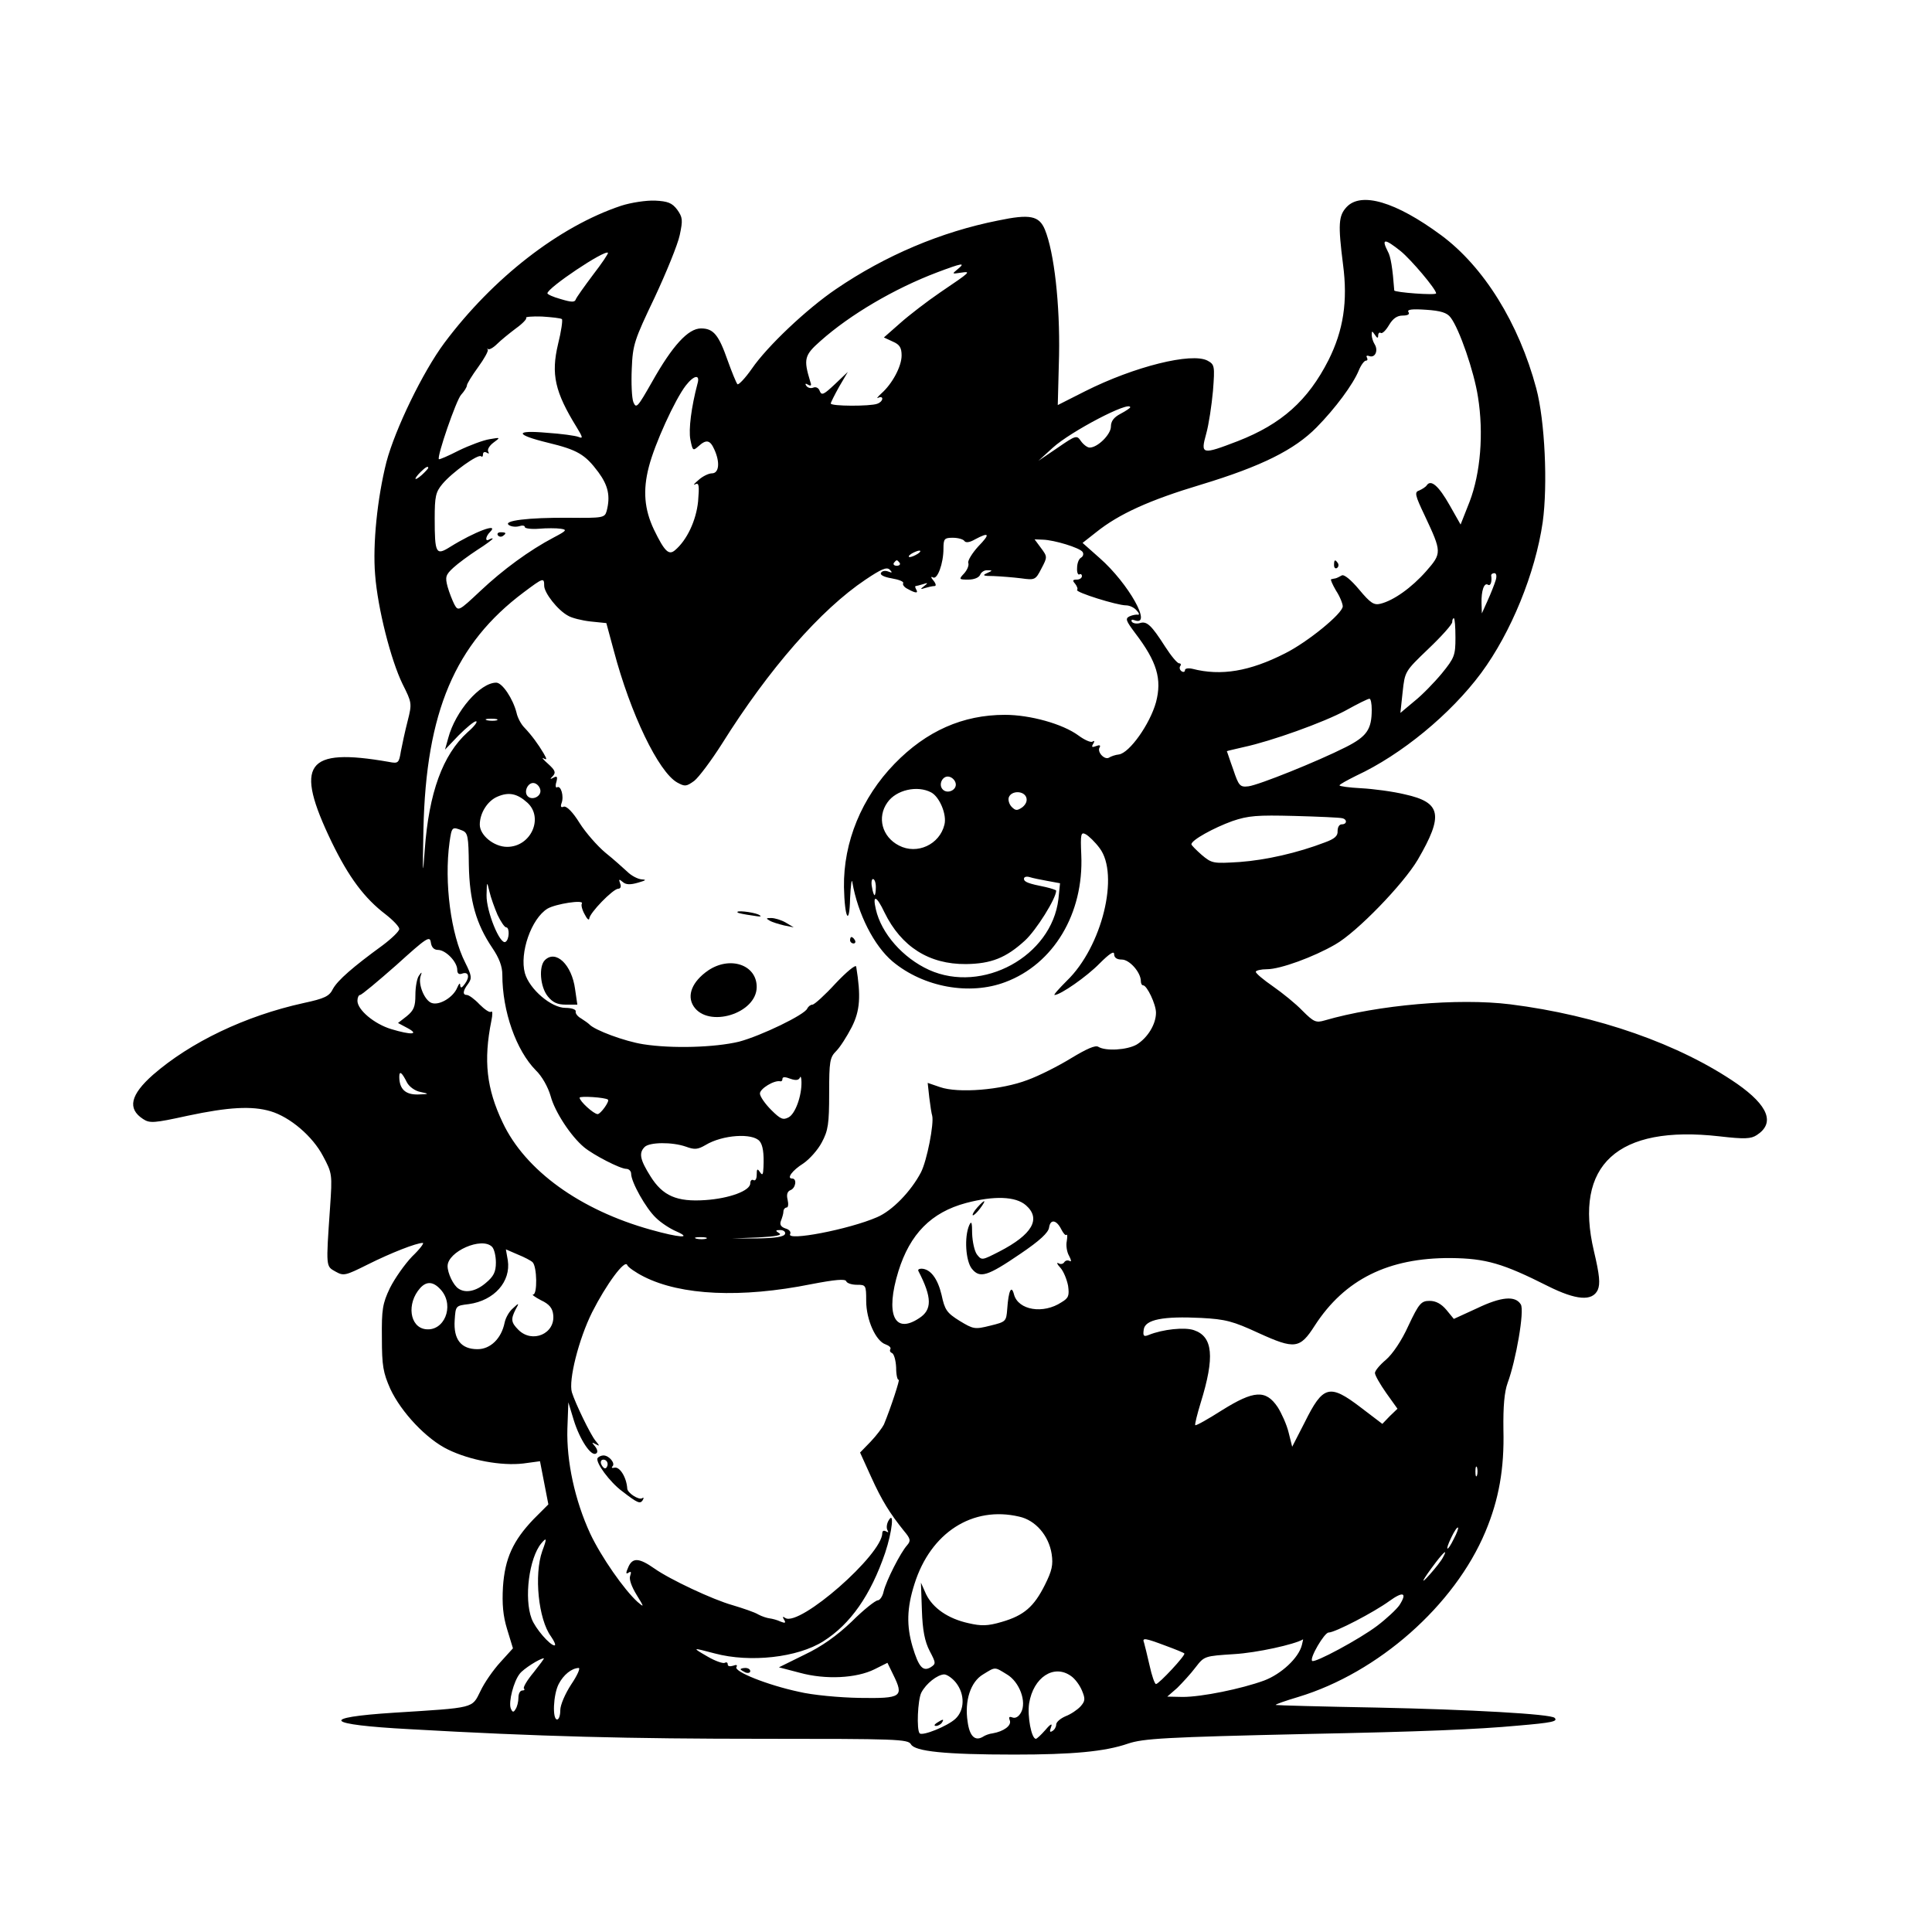 <?xml version="1.0" standalone="no"?>
<!DOCTYPE svg PUBLIC "-//W3C//DTD SVG 20010904//EN"
 "http://www.w3.org/TR/2001/REC-SVG-20010904/DTD/svg10.dtd">
<svg version="1.0" xmlns="http://www.w3.org/2000/svg"
 width="600pt" height="600pt" viewBox="0 0 600 600"
 preserveAspectRatio="xMidYMid meet">

<g transform="translate(0,600) scale(0.1,-0.1)"
fill="#000000" stroke="none">
<path d="M1929 5361 c-192 -64 -398 -224 -549 -426 -67 -90 -153 -268 -180
-370 -28 -111 -43 -255 -35 -350 8 -105 49 -265 85 -339 29 -58 30 -60 16
-115 -8 -31 -17 -73 -21 -94 -6 -37 -8 -39 -38 -33 -258 45 -294 -6 -177 -249
53 -109 101 -174 168 -225 23 -18 42 -38 42 -45 0 -7 -24 -30 -52 -51 -92 -67
-139 -108 -154 -135 -11 -23 -26 -30 -91 -44 -182 -40 -352 -122 -468 -223
-70 -62 -80 -105 -31 -137 21 -14 34 -13 139 10 127 27 199 31 257 14 61 -18
131 -78 163 -139 29 -54 29 -57 22 -160 -13 -188 -13 -182 17 -199 25 -14 30
-13 100 22 72 36 151 67 171 67 5 0 -9 -19 -33 -42 -23 -24 -54 -68 -69 -98
-23 -48 -26 -67 -25 -155 0 -87 4 -108 26 -158 34 -73 113 -157 180 -189 68
-33 165 -51 233 -43 l52 7 13 -67 13 -67 -46 -46 c-64 -67 -89 -122 -95 -210
-3 -53 0 -90 13 -132 l18 -59 -39 -43 c-22 -24 -50 -64 -62 -90 -27 -54 -15
-51 -269 -67 -234 -15 -214 -37 47 -51 403 -23 685 -30 1102 -30 411 0 448 -1
457 -17 12 -22 105 -32 321 -32 179 0 281 9 353 34 48 16 114 20 557 30 353 7
526 14 655 26 105 9 124 13 113 24 -11 12 -265 26 -553 32 -170 3 -311 7 -313
8 -2 2 30 13 70 25 248 75 485 284 581 513 42 100 59 196 56 317 -1 73 3 117
13 145 26 70 53 225 41 244 -17 28 -61 24 -136 -12 l-72 -33 -23 28 c-16 19
-33 28 -52 28 -26 0 -33 -7 -66 -77 -21 -47 -50 -89 -70 -106 -19 -16 -34 -34
-34 -41 0 -7 16 -35 35 -62 l35 -49 -24 -23 -23 -24 -67 51 c-97 74 -117 69
-174 -46 l-39 -76 -11 44 c-6 25 -22 60 -34 79 -37 55 -74 52 -172 -9 -44 -28
-81 -49 -84 -47 -2 2 6 34 17 70 44 142 38 205 -21 225 -28 10 -97 3 -141 -15
-15 -6 -18 -3 -15 17 4 31 60 42 179 36 75 -4 98 -10 178 -47 112 -51 128 -49
174 23 93 144 229 211 422 210 110 -1 163 -17 302 -87 88 -44 138 -48 155 -12
8 19 6 45 -12 121 -63 267 73 392 390 356 78 -9 98 -8 116 4 57 37 36 91 -61
159 -178 123 -434 213 -705 247 -162 20 -411 -2 -576 -50 -27 -8 -34 -5 -69
30 -21 22 -62 55 -92 76 -29 20 -53 40 -53 45 0 4 16 8 35 8 41 0 145 38 212
77 67 38 211 187 256 263 81 139 73 178 -40 203 -37 9 -98 17 -135 19 -38 2
-68 6 -68 9 0 3 24 16 52 30 140 65 293 191 388 319 93 126 168 310 191 468
16 116 7 315 -20 416 -54 202 -163 378 -296 476 -141 104 -248 135 -293 87
-25 -27 -27 -53 -11 -179 15 -114 1 -204 -45 -296 -64 -126 -146 -199 -282
-252 -112 -43 -116 -42 -98 23 8 28 17 89 21 133 6 78 5 82 -17 94 -49 26
-227 -18 -380 -95 l-85 -43 4 154 c3 159 -15 320 -44 391 -18 43 -46 49 -146
28 -176 -35 -349 -108 -503 -213 -90 -61 -213 -177 -261 -247 -21 -30 -42 -52
-45 -48 -4 5 -17 37 -30 73 -28 80 -44 100 -83 100 -40 0 -89 -54 -152 -166
-45 -79 -49 -84 -58 -63 -5 13 -7 60 -5 104 3 75 8 89 71 221 36 77 72 165 78
194 10 47 9 55 -8 79 -16 21 -29 26 -69 28 -27 1 -74 -6 -105 -16z m2421 -141
c32 -26 110 -118 110 -131 0 -7 -130 3 -130 9 -5 68 -11 106 -20 121 -21 41
-10 41 40 1z m-2508 -73 c-27 -36 -52 -71 -54 -77 -3 -9 -13 -9 -46 1 -23 6
-42 15 -42 18 0 17 178 136 188 126 2 -2 -19 -33 -46 -68z m1132 17 c-18 -15
-18 -15 9 -11 34 5 33 4 -63 -61 -41 -28 -97 -71 -125 -96 l-50 -44 28 -13
c21 -9 27 -19 27 -43 0 -34 -29 -88 -63 -118 -12 -11 -16 -17 -9 -13 6 3 12 2
12 -3 0 -6 -7 -13 -16 -16 -21 -8 -144 -8 -144 1 0 3 12 27 26 52 l27 46 -40
-38 c-34 -32 -41 -36 -47 -22 -3 10 -12 15 -21 11 -8 -3 -17 0 -21 6 -5 7 -2
8 6 3 9 -5 11 -2 6 11 -21 69 -18 81 32 125 92 82 230 163 362 213 77 29 91
32 64 10z m1531 -150 c27 -35 73 -168 85 -247 18 -112 8 -236 -26 -325 l-28
-71 -34 60 c-34 60 -58 81 -71 62 -3 -5 -14 -12 -23 -16 -16 -5 -14 -14 17
-79 53 -113 53 -116 4 -172 -45 -51 -101 -91 -142 -101 -20 -5 -31 2 -66 44
-26 31 -47 48 -54 44 -7 -4 -15 -8 -19 -9 -5 -1 -11 -2 -14 -3 -3 0 4 -16 15
-35 12 -18 21 -41 21 -49 0 -22 -109 -111 -179 -146 -110 -56 -199 -71 -288
-48 -13 3 -23 1 -23 -4 0 -6 -5 -7 -10 -4 -6 4 -8 11 -5 16 4 5 2 9 -3 9 -6 0
-25 23 -43 51 -43 67 -57 81 -79 74 -10 -3 -21 -1 -25 4 -3 6 0 8 8 5 58 -22
-18 114 -108 193 l-53 47 42 33 c71 57 166 100 326 148 188 57 290 108 359
178 58 59 113 133 131 177 7 17 17 30 22 30 5 0 6 4 3 10 -3 5 0 7 8 4 18 -6
28 18 16 37 -5 8 -9 21 -9 29 0 13 1 13 10 0 7 -11 10 -11 10 -2 0 7 4 11 8 8
5 -3 16 8 26 25 12 20 25 29 42 29 16 0 23 4 18 11 -5 8 11 10 55 7 45 -3 65
-9 76 -24z m-2760 -5 c3 -3 -2 -38 -12 -78 -22 -93 -10 -148 58 -258 19 -31
20 -36 6 -30 -10 4 -54 10 -99 13 -101 9 -99 -6 4 -31 91 -22 115 -36 156 -91
31 -42 38 -75 26 -121 -6 -21 -11 -22 -118 -21 -125 1 -207 -9 -185 -23 8 -5
22 -6 32 -3 9 3 17 2 17 -3 0 -4 20 -7 44 -5 23 2 54 2 67 0 21 -3 19 -6 -21
-27 -76 -40 -158 -100 -229 -167 -66 -62 -68 -63 -80 -41 -6 12 -16 37 -21 55
-8 30 -6 37 18 59 14 13 48 38 74 55 27 17 48 33 48 35 0 2 -4 1 -10 -2 -14
-9 -13 8 2 23 30 30 -48 1 -125 -47 -43 -27 -47 -20 -47 89 0 68 3 82 24 107
30 36 111 94 120 86 3 -3 6 -1 6 6 0 7 5 9 12 5 6 -4 8 -3 4 4 -3 6 4 18 16
27 23 17 23 17 -12 11 -19 -3 -62 -19 -95 -35 -33 -17 -61 -29 -62 -27 -7 7
54 184 69 200 10 11 18 24 18 29 0 5 16 31 35 57 19 26 32 50 30 54 -3 3 -2 4
1 2 3 -3 16 4 28 16 11 11 38 33 58 48 21 15 35 30 32 33 -4 3 19 5 49 4 31
-2 58 -5 62 -8z m421 -201 c-19 -72 -28 -142 -22 -173 7 -35 8 -36 25 -21 24
22 36 20 49 -9 19 -41 15 -75 -7 -75 -10 0 -29 -9 -42 -21 -13 -11 -18 -17
-10 -13 12 6 13 -4 9 -53 -6 -60 -35 -121 -72 -152 -19 -16 -32 -4 -65 64 -30
63 -35 122 -16 195 18 71 81 209 115 253 26 33 45 35 36 5z m1344 -73 c0 -2
-13 -11 -30 -20 -21 -11 -30 -23 -30 -40 0 -24 -41 -65 -66 -65 -7 0 -19 9
-27 20 -13 19 -15 19 -73 -21 l-59 -40 45 41 c55 50 240 147 240 125z m-2180
-188 c0 -2 -9 -12 -20 -22 -24 -21 -27 -14 -4 9 15 15 24 20 24 13z m1708
-244 c-19 -21 -33 -44 -31 -51 3 -7 -3 -22 -13 -33 -17 -18 -16 -19 13 -19 18
0 33 6 37 15 3 8 13 15 23 14 16 0 16 -1 -2 -9 -16 -7 -11 -9 21 -9 23 -1 61
-4 85 -7 43 -6 45 -5 63 30 19 36 19 37 -1 64 l-20 27 26 -1 c35 -1 114 -25
123 -38 4 -6 2 -14 -5 -18 -7 -4 -12 -18 -12 -32 -1 -14 3 -22 7 -20 4 3 8 0
8 -5 0 -6 -7 -11 -16 -11 -13 0 -14 -3 -5 -13 6 -8 9 -16 6 -19 -7 -7 124 -48
152 -48 11 0 26 -7 33 -16 8 -8 9 -14 4 -13 -5 1 -17 -1 -26 -5 -14 -7 -12
-13 18 -53 67 -88 83 -142 64 -214 -19 -68 -82 -157 -115 -162 -11 -1 -25 -6
-31 -10 -14 -8 -38 18 -29 32 4 7 -1 8 -11 4 -13 -5 -15 -3 -9 7 5 8 4 11 -2
7 -5 -4 -25 5 -44 19 -49 36 -150 64 -228 64 -131 0 -244 -50 -343 -152 -102
-105 -159 -243 -157 -383 2 -97 17 -124 19 -35 2 41 5 64 7 50 17 -98 67 -197
125 -246 96 -80 239 -106 350 -64 150 56 244 213 236 395 -3 66 -1 72 14 64 9
-5 29 -24 43 -43 62 -82 8 -306 -102 -412 -24 -24 -42 -44 -38 -44 18 0 100
57 140 98 30 30 45 40 45 29 0 -11 8 -17 24 -17 24 0 59 -40 59 -67 0 -7 3
-13 7 -13 12 0 40 -59 40 -85 0 -36 -26 -78 -60 -99 -30 -17 -96 -21 -119 -7
-9 6 -36 -6 -84 -35 -39 -24 -100 -55 -136 -68 -81 -31 -215 -42 -272 -22
l-38 13 5 -46 c3 -25 7 -50 9 -56 6 -24 -16 -139 -35 -176 -31 -59 -89 -119
-136 -139 -87 -38 -285 -76 -270 -52 3 6 -3 14 -15 17 -14 5 -18 12 -14 23 4
10 8 23 8 30 0 6 5 12 10 12 5 0 6 11 3 24 -4 16 -1 26 9 30 16 6 21 36 5 36
-18 0 0 25 35 47 19 13 45 42 57 65 20 37 23 58 23 153 0 99 2 111 22 131 12
12 33 45 48 74 26 51 29 96 14 188 -1 8 -30 -16 -64 -52 -33 -36 -66 -66 -72
-66 -6 0 -13 -6 -16 -12 -7 -19 -144 -85 -212 -103 -75 -18 -208 -22 -297 -8
-58 9 -152 44 -168 62 -3 3 -14 11 -25 18 -11 6 -19 16 -17 22 1 6 -13 11 -32
11 -44 0 -112 58 -126 108 -17 63 20 169 70 200 25 15 115 29 107 16 -3 -5 1
-20 9 -34 7 -14 13 -19 14 -13 0 17 74 93 90 93 7 0 10 7 6 16 -5 14 -4 15 8
5 10 -9 24 -9 48 -2 24 7 27 9 11 10 -12 1 -32 11 -45 24 -13 12 -43 39 -68
59 -25 21 -61 62 -80 92 -21 34 -40 53 -49 51 -9 -4 -11 0 -7 11 8 21 -2 56
-14 49 -4 -3 -6 5 -2 17 4 16 2 19 -9 13 -11 -6 -12 -5 -2 5 10 11 7 18 -15
38 -15 13 -21 21 -14 17 11 -6 11 -3 0 16 -16 27 -37 56 -60 80 -10 10 -21 31
-24 46 -11 43 -44 93 -63 93 -50 0 -127 -89 -149 -172 l-10 -36 42 44 c24 24
48 44 54 44 7 0 -5 -16 -26 -34 -77 -70 -120 -187 -133 -366 -6 -88 -7 -77 -4
65 8 364 98 576 312 736 60 45 63 46 63 20 0 -22 42 -76 74 -93 11 -7 43 -15
70 -18 l49 -5 23 -85 c52 -197 139 -377 197 -410 24 -13 28 -13 53 5 14 11 53
63 86 115 146 233 307 417 446 510 49 33 66 40 75 31 9 -9 8 -11 -4 -6 -10 4
-20 2 -23 -4 -4 -6 9 -13 33 -17 23 -4 38 -10 36 -15 -3 -4 3 -13 14 -18 25
-14 34 -14 26 -1 -3 6 -4 10 -1 10 2 0 13 3 23 6 15 5 16 4 3 -6 -13 -10 -12
-11 3 -6 10 3 23 6 29 6 6 0 5 7 -3 17 -8 9 -9 14 -2 10 14 -9 33 43 33 89 0
31 3 34 29 34 17 0 33 -5 36 -10 4 -6 16 -5 33 5 45 24 48 17 10 -22z m-188
-23 c-8 -5 -19 -10 -25 -10 -5 0 -3 5 5 10 8 5 20 10 25 10 6 0 3 -5 -5 -10z
m-56 -28 c3 -5 -1 -9 -9 -9 -8 0 -12 4 -9 9 3 4 7 8 9 8 2 0 6 -4 9 -8z m1851
-54 c-4 -13 -15 -41 -25 -63 l-18 -40 -1 32 c-1 38 8 65 20 57 8 -5 13 9 10
29 0 4 4 7 10 7 6 0 8 -9 4 -22z m-125 -178 c0 -55 -3 -63 -42 -111 -24 -29
-62 -68 -86 -87 l-43 -36 7 65 c7 64 7 64 80 134 41 39 74 76 74 83 0 7 2 12
5 12 3 0 5 -27 5 -60z m-260 -224 c0 -61 -15 -83 -80 -116 -89 -45 -271 -118
-303 -122 -26 -3 -30 1 -47 52 -11 30 -19 56 -20 57 0 1 24 6 53 13 84 18 247
76 317 114 36 20 68 36 73 36 4 0 7 -15 7 -34z m-2717 -33 c-7 -2 -21 -2 -30
0 -10 3 -4 5 12 5 17 0 24 -2 18 -5z m1425 -196 c4 -20 -25 -34 -40 -19 -15
15 -1 44 19 40 10 -2 19 -11 21 -21z m-1290 -20 c4 -20 -25 -34 -39 -20 -14
14 1 45 20 41 9 -2 17 -11 19 -21z m1214 -8 c26 -14 49 -69 41 -100 -15 -62
-85 -94 -141 -65 -53 27 -69 88 -36 134 27 39 93 54 136 31z m-1254 -32 c51
-47 11 -137 -63 -137 -41 0 -85 36 -85 69 0 36 24 74 55 87 35 15 61 10 93
-19z m1549 17 c4 -11 -1 -22 -12 -31 -16 -11 -21 -11 -33 1 -8 8 -12 22 -9 30
8 21 46 21 54 0z m981 -65 c16 -3 16 -19 -1 -19 -8 0 -13 -9 -13 -21 1 -15 -9
-24 -39 -35 -86 -33 -184 -55 -265 -61 -82 -5 -86 -5 -118 22 -17 15 -32 30
-32 33 0 13 69 51 127 72 50 17 77 19 193 16 74 -2 141 -5 148 -7z m-2733 -38
c18 -7 20 -18 21 -107 2 -112 23 -184 73 -258 21 -31 31 -57 31 -83 0 -114 43
-235 104 -297 19 -18 38 -52 46 -80 13 -49 63 -125 104 -159 29 -24 112 -67
131 -67 8 0 15 -7 15 -15 0 -26 46 -108 77 -137 15 -15 44 -34 63 -42 52 -23
10 -20 -79 5 -219 61 -390 184 -460 333 -50 105 -60 192 -35 316 4 19 4 32 -1
28 -4 -4 -20 7 -36 23 -15 16 -33 29 -39 29 -14 0 -13 13 4 35 12 17 11 25 -9
65 -45 88 -66 250 -49 374 7 49 8 49 39 37z m1819 -157 l38 -7 -5 -49 c-21
-178 -236 -295 -402 -220 -81 37 -148 113 -165 188 -11 47 2 43 27 -10 52
-106 138 -161 253 -160 78 1 124 19 183 73 35 32 97 131 97 155 0 2 -15 7 -32
11 -55 11 -68 16 -68 26 0 6 8 8 18 5 9 -3 34 -8 56 -12z m-534 -19 c0 -14 -2
-25 -4 -25 -2 0 -6 11 -8 25 -3 14 -1 25 3 25 5 0 9 -11 9 -25z m-1175 -86
c10 -21 22 -39 27 -39 11 0 10 -38 -2 -45 -17 -11 -60 95 -59 145 1 44 1 44 9
11 4 -18 16 -51 25 -72z m-185 -109 c24 0 60 -37 60 -62 0 -11 5 -15 14 -12
21 8 26 -9 10 -31 -10 -14 -14 -15 -15 -4 0 8 -4 4 -9 -8 -12 -30 -55 -56 -79
-48 -22 7 -43 57 -35 83 5 14 4 15 -5 2 -6 -8 -11 -35 -11 -60 0 -36 -5 -48
-27 -66 l-27 -21 30 -16 c37 -20 12 -22 -51 -3 -53 16 -105 60 -105 88 0 10 4
18 8 18 5 0 55 42 113 93 94 85 104 92 107 70 2 -15 10 -23 22 -23z m-96 -412
c7 -13 25 -26 41 -29 29 -6 29 -7 -7 -8 -39 -1 -58 17 -58 55 0 20 8 14 24
-18z m1220 15 c2 7 5 1 5 -13 1 -43 -19 -99 -40 -110 -17 -9 -25 -6 -54 23
-19 19 -35 42 -35 51 0 15 44 42 63 38 4 -1 7 2 7 8 0 6 9 6 24 0 17 -6 26 -5
30 3z m-596 -68 c6 -5 -23 -45 -32 -45 -12 0 -56 40 -56 51 0 6 80 1 88 -6z
m471 -129 c10 -12 14 -37 12 -81 -1 -23 -3 -27 -11 -15 -8 12 -10 10 -10 -8 0
-13 -4 -20 -10 -17 -5 3 -10 -1 -10 -10 0 -23 -65 -47 -140 -52 -88 -6 -132
13 -170 74 -32 51 -37 72 -18 91 15 15 85 16 128 1 27 -10 37 -9 61 5 53 32
146 38 168 12z m827 -199 c48 -42 20 -91 -83 -144 -53 -27 -54 -28 -69 -9 -8
11 -14 40 -15 65 0 35 -2 41 -9 26 -16 -37 -11 -111 8 -135 25 -31 48 -24 152
47 59 40 86 65 88 81 4 27 23 24 38 -6 6 -12 13 -20 16 -17 3 3 3 -5 1 -19 -3
-13 0 -34 7 -46 7 -13 8 -20 2 -16 -6 3 -13 2 -17 -4 -4 -6 -12 -7 -18 -3 -7
3 -4 -3 6 -14 10 -11 20 -36 24 -56 4 -30 2 -38 -20 -51 -57 -38 -135 -25
-148 24 -8 31 -17 12 -21 -45 -3 -39 -4 -40 -53 -52 -48 -12 -52 -11 -95 15
-40 25 -46 34 -56 81 -12 50 -34 80 -62 81 -8 0 -12 -3 -10 -7 43 -83 43 -121
2 -147 -77 -51 -105 13 -64 146 36 116 102 183 210 212 87 23 154 21 186 -7z
m-748 -89 c-3 -9 -30 -13 -84 -14 l-79 0 80 3 c55 3 75 7 65 13 -13 8 -12 10
3 10 11 0 17 -6 15 -12z m-245 -15 c-7 -2 -21 -2 -30 0 -10 3 -4 5 12 5 17 0
24 -2 18 -5z m-665 -25 c7 -7 12 -29 12 -49 0 -29 -7 -43 -31 -63 -30 -26 -63
-33 -85 -18 -16 10 -34 48 -34 70 0 45 106 92 138 60z m126 -48 c14 -14 15
-100 2 -100 -6 0 5 -8 24 -18 26 -12 36 -25 38 -45 7 -59 -65 -90 -108 -47
-23 23 -24 33 -9 63 12 21 11 22 -8 4 -12 -10 -23 -30 -26 -45 -10 -49 -44
-82 -84 -82 -51 0 -75 30 -71 90 3 45 3 45 44 50 79 11 131 70 121 136 l-6 34
37 -16 c20 -8 41 -19 46 -24z m346 -45 c115 -58 301 -67 520 -23 73 14 105 17
108 9 2 -6 17 -11 33 -11 28 0 29 -1 29 -50 0 -59 30 -125 60 -135 11 -4 18
-10 15 -15 -3 -5 0 -10 5 -12 6 -2 12 -22 13 -45 0 -23 4 -40 8 -38 5 4 -24
-86 -46 -139 -5 -10 -23 -34 -41 -53 l-33 -34 34 -75 c34 -75 58 -113 102
-168 21 -25 22 -31 10 -45 -20 -22 -65 -110 -73 -144 -3 -15 -12 -27 -18 -27
-7 0 -44 -29 -81 -66 -46 -44 -94 -78 -147 -103 l-79 -39 65 -17 c80 -22 176
-17 232 11 l40 20 18 -37 c34 -69 26 -74 -104 -72 -63 1 -148 9 -189 19 -98
21 -203 63 -194 77 4 6 0 8 -10 4 -10 -3 -17 -2 -17 4 0 6 -4 8 -9 5 -5 -3
-29 5 -53 19 -50 29 -50 29 22 10 109 -29 257 -13 337 38 84 53 147 143 192
275 22 66 29 133 10 99 -5 -9 -7 -22 -3 -29 4 -7 3 -8 -4 -4 -7 4 -12 2 -12
-5 0 -67 -256 -291 -301 -264 -8 6 -10 4 -4 -5 6 -10 4 -12 -11 -6 -10 5 -26
9 -34 10 -8 1 -24 6 -35 12 -11 7 -47 19 -80 29 -61 17 -195 80 -243 114 -47
33 -67 34 -80 6 -9 -20 -9 -25 0 -19 8 5 9 2 5 -10 -4 -10 4 -33 20 -59 24
-39 24 -40 3 -22 -42 38 -113 140 -147 212 -48 104 -74 225 -71 326 l3 82 17
-56 c19 -61 54 -113 69 -103 6 3 5 12 -3 22 -11 13 -11 14 2 7 13 -7 13 -6 -1
11 -16 20 -62 115 -73 150 -11 37 21 165 63 249 43 85 102 166 109 146 2 -6
26 -23 52 -36z m-628 -44 c39 -49 7 -126 -50 -119 -50 6 -60 80 -17 128 21 23
43 20 67 -9z m3215 -573 c-3 -7 -5 -2 -5 12 0 14 2 19 5 13 2 -7 2 -19 0 -25z
m-1422 -128 c51 -11 92 -59 101 -116 5 -34 1 -52 -21 -96 -34 -68 -65 -95
-134 -115 -44 -13 -64 -13 -103 -4 -64 14 -111 47 -132 90 l-16 36 3 -86 c2
-62 9 -97 24 -126 20 -38 20 -40 3 -51 -24 -14 -37 1 -56 64 -19 65 -18 120 6
195 50 159 180 243 325 209z m1350 -69 c-21 -43 -29 -39 -8 4 9 19 18 33 21
31 2 -2 -4 -18 -13 -35z m-2831 -38 c-26 -74 -12 -212 27 -265 11 -16 16 -28
11 -28 -14 0 -60 53 -71 83 -24 63 -8 188 30 234 17 20 18 16 3 -24z m2797
-20 c-5 -10 -24 -34 -41 -53 -32 -36 -24 -19 19 38 27 35 37 42 22 15z m-135
-148 c-9 -13 -40 -42 -69 -64 -54 -41 -195 -117 -202 -109 -9 8 38 88 51 88
20 0 141 63 189 98 43 31 56 26 31 -13z m-726 -126 c30 -11 57 -22 58 -24 5
-5 -79 -95 -88 -95 -4 0 -13 26 -20 58 -7 31 -15 63 -17 70 -7 17 3 15 67 -9z
m423 2 c-10 -40 -64 -90 -117 -110 -71 -26 -194 -51 -253 -51 l-48 1 31 27
c16 16 42 44 57 64 27 35 28 35 120 41 69 4 188 30 214 46 0 1 -1 -7 -4 -18z
m-2386 -85 c-20 -24 -33 -46 -30 -50 4 -3 1 -6 -5 -6 -7 0 -12 -10 -12 -22 0
-13 -4 -29 -9 -36 -6 -11 -10 -10 -15 3 -7 20 9 83 28 107 11 15 63 48 75 48
2 0 -13 -20 -32 -44z m117 -37 c-19 -29 -34 -64 -34 -80 0 -16 -4 -29 -10 -29
-15 0 -12 77 5 110 15 29 40 49 62 50 6 0 -4 -23 -23 -51z m1353 31 c39 -23
62 -85 44 -118 -7 -13 -17 -19 -26 -16 -11 4 -13 2 -9 -9 6 -16 -19 -34 -53
-40 -10 -1 -24 -6 -31 -11 -24 -14 -41 2 -47 47 -10 65 9 124 48 147 39 24 35
24 74 0z m199 -5 c12 -8 27 -28 34 -45 11 -26 10 -33 -4 -49 -10 -11 -31 -25
-47 -31 -16 -7 -29 -18 -29 -26 0 -7 -5 -16 -12 -20 -8 -5 -9 -1 -4 12 5 13
-1 11 -17 -8 -14 -16 -27 -28 -30 -28 -14 0 -27 71 -21 110 13 81 77 123 130
85z m-357 -21 c28 -36 27 -85 -2 -112 -25 -23 -102 -54 -111 -45 -10 11 -6
103 5 126 15 29 50 56 71 57 9 0 26 -12 37 -26z"/>
<path d="M4143 4245 c0 -8 4 -12 9 -9 5 3 6 10 3 15 -9 13 -12 11 -12 -6z"/>
<path d="M1546 4338 c3 -5 10 -6 15 -3 13 9 11 12 -6 12 -8 0 -12 -4 -9 -9z"/>
<path d="M2291 3166 c2 -2 22 -6 44 -9 28 -5 34 -4 20 3 -19 8 -73 14 -64 6z"/>
<path d="M2390 3141 c8 -5 29 -11 45 -15 l30 -6 -25 15 c-14 8 -34 14 -45 14
-16 0 -17 -1 -5 -8z"/>
<path d="M2640 3080 c0 -5 5 -10 11 -10 5 0 7 5 4 10 -3 6 -8 10 -11 10 -2 0
-4 -4 -4 -10z"/>
<path d="M1692 3018 c-19 -19 -15 -82 9 -112 15 -19 30 -26 56 -26 l36 0 -7
48 c-10 76 -60 124 -94 90z"/>
<path d="M2199 2986 c-49 -34 -67 -77 -45 -111 45 -69 196 -23 196 60 0 69
-83 97 -151 51z"/>
<path d="M3035 2250 c-10 -11 -16 -22 -14 -24 2 -2 12 7 22 20 22 29 17 32 -8
4z"/>
<path d="M1856 1472 c-8 -13 38 -75 76 -103 49 -38 56 -40 64 -28 4 7 3 10 -2
6 -10 -6 -45 16 -46 30 -2 34 -23 69 -40 65 -7 -2 -10 0 -6 4 10 9 -10 34 -28
34 -7 0 -15 -4 -18 -8z m31 -19 c0 -7 -4 -13 -8 -13 -4 0 -9 6 -12 13 -3 8 0
14 7 14 7 0 13 -6 13 -14z"/>
<path d="M2300 816 c0 -2 7 -6 15 -10 8 -3 15 -1 15 4 0 6 -7 10 -15 10 -8 0
-15 -2 -15 -4z"/>
<path d="M2910 650 c-9 -6 -10 -10 -3 -10 6 0 15 5 18 10 8 12 4 12 -15 0z"/>
</g>
</svg>
